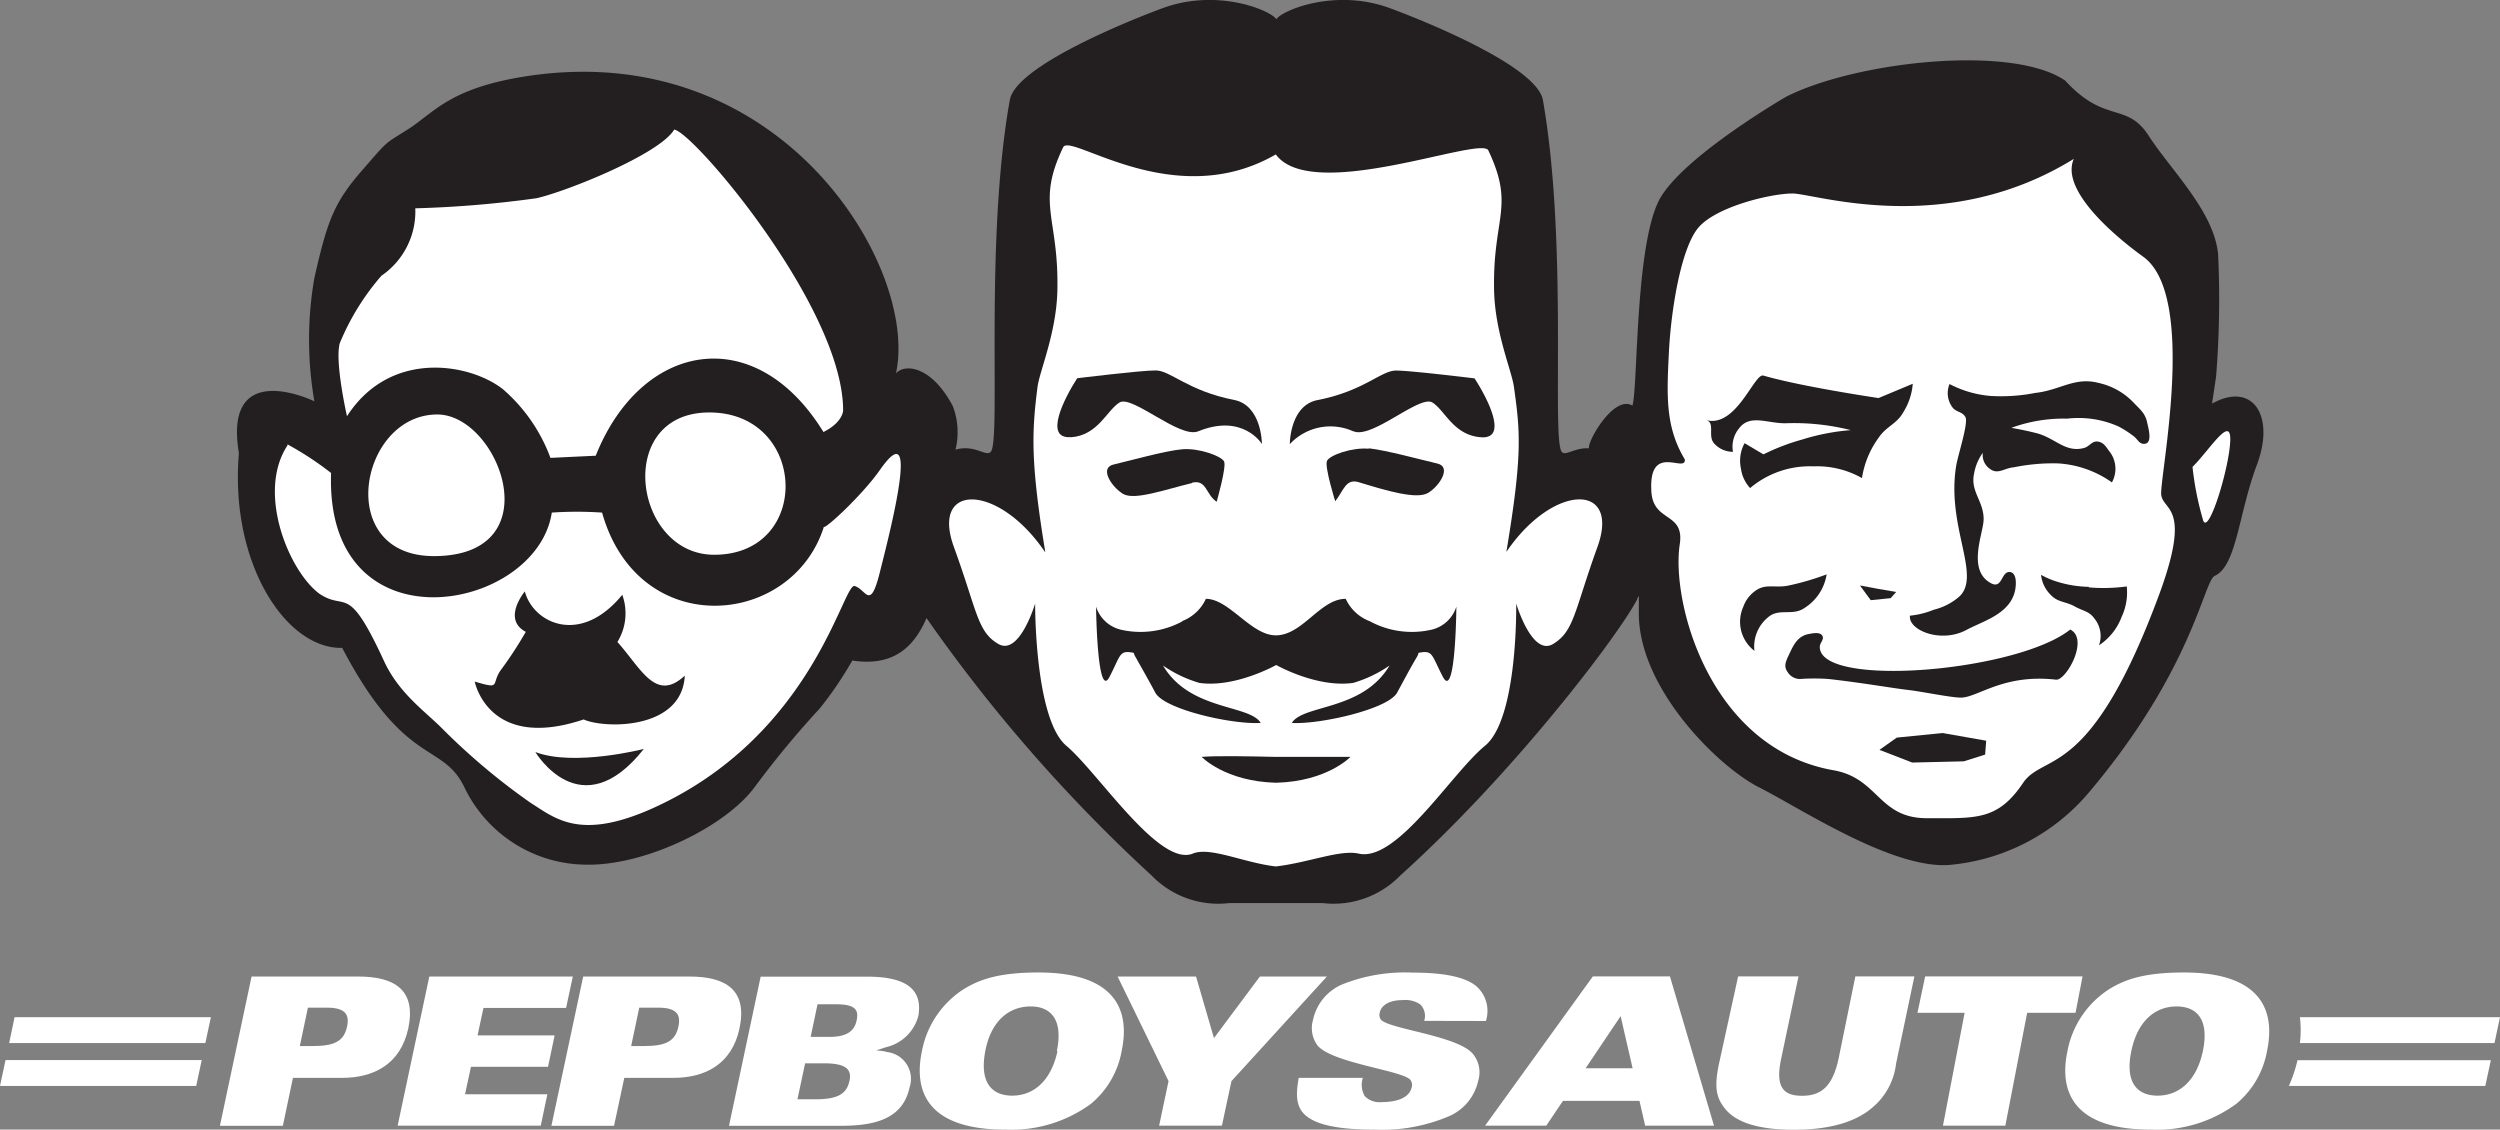 <svg id="Layer_1" data-name="Layer 1" xmlns="http://www.w3.org/2000/svg" viewBox="0 0 185.53 83.83"><rect x="0" y="0" width="185.53" height="83.83" fill="#808080" stroke="none"/><defs><style>.cls-1,.cls-3{fill:#fff;}.cls-2{fill:#231f20;}.cls-3{stroke:#fff;stroke-linecap:round;stroke-linejoin:round;stroke-width:0;}</style></defs><title>Pep_Boys_Auto</title><path class="cls-1" d="M30.29,51.41l-5.1-5.33a13.5,13.5,0,0,1-2.51-3.21c-1.14-2.31-.87-5-.58-7.59.1-.83.45-1.9,1.28-1.88.57,0,1,.57,1.5.78.92.36,1.93-.47,2.2-1.42A7.51,7.51,0,0,0,27,29.83a14.81,14.81,0,0,1,4.1-11.52A23.15,23.15,0,0,1,41.9,12.09a23.54,23.54,0,0,1,9.9-.81c9.26,1.41,16.53,10.86,15.52,20.18a6.34,6.34,0,0,1,5.75,5.29c1.07,1.11,3.09.57,4-.66a8.07,8.07,0,0,0,1.15-4.41L79.59,10l27.92-.1c2,0,4.4.12,5.67,1.73a6.59,6.59,0,0,1,1.06,2.62,92.15,92.15,0,0,1,2.51,23.09c3.28,0,7.4-.51,8.43-3.63a7.87,7.87,0,0,0,.18-3c-.41-5.79-.28-12.74,4.57-15.93,2-1.3,4.4-1.69,6.74-2.05,4.87-.75,9.83-1.49,14.7-.74s9.72,3.26,12.07,7.58c2.22,4.07,1.93,9,1.57,13.62,1.12-1.47,3.74-.36,4.24,1.42s-.34,3.63-1.17,5.29l-3.74,7.51c-.87,1.74-1.73,3.48-2.73,5.15a39.34,39.34,0,0,1-5.28,7A14.07,14.07,0,0,1,151,63.36c-3.56,1.23-7.48,0-10.91-1.56C134,59,128,54.7,126.12,48.31c-.63-2.09-1.19-4.76-3.32-5.24-2.68,4-5,8.21-7.66,12.2-4,6-9.53,11.76-16.67,12.36-6.11.51-12-3.07-15.87-7.82S76.18,48.95,71,45.67a37.12,37.12,0,0,0-9.83,8.58,36.44,36.44,0,0,1-4.85,5.63,18.12,18.12,0,0,1-7.22,3.32c-2.21.56-4.3,1.43-6.27,0C38.17,59.93,34.22,55.51,30.29,51.41Z" transform="translate(-2.43 -1.83)"/><path class="cls-2" d="M45.74,55.22c1.51.69,7.3.81,7.51-3.25-2.15,2-3.22-.5-5-2.5a4.05,4.05,0,0,0,.36-3.5c-3.12,3.82-6.62,2.09-7.23-.25,0,0-1.72,2.06.07,3a29,29,0,0,1-1.79,2.75c-.86,1.12.07,1.56-2,.94,0,0,1,5.19,8.09,2.81" transform="translate(-2.43 -1.83)"/><path class="cls-2" d="M42.16,57.64s3.37,5.69,8.05-.23c0,0-5.17,1.33-8.05.23" transform="translate(-2.43 -1.83)"/><path class="cls-2" d="M27.83,49.92c4.65,8.87,7.42,6.95,9.05,10.31A10.11,10.11,0,0,0,46,66c4.34.06,10.3-2.83,12.45-5.78a70.15,70.15,0,0,1,4.83-5.83,27.41,27.41,0,0,0,2.4-3.54c3.17.48,4.62-1.12,5.51-3.15A116.6,116.6,0,0,0,87.89,66.8a6.89,6.89,0,0,0,5.76,2.05c1.27,0,2.43,0,3.47,0s2.2,0,3.47,0a6.9,6.9,0,0,0,5.76-2.05c8.43-7.58,16.16-17.78,17.58-20.49,0-.09.08-.18.12-.27,0,.4,0,.82,0,1.31,0,5.6,5.92,11.4,8.94,12.92s9.83,6.05,14.08,5.75a15.3,15.3,0,0,0,10.44-5.45c7.63-9.05,8.47-15.61,9.27-16,1.64-.73,1.77-4.61,3.14-8.25s-.31-6.21-3.33-4.54l.3-2a71.53,71.53,0,0,0,.15-9.08c-.3-3.18-3.48-6.21-5.14-8.78s-3.22-.85-6.22-4.12C151.71,5.11,140.18,6.39,135,9c0,0-7.32,4.23-9.29,7.41S124,30.72,123.57,31.93c-1.16-.7-2.81,1.74-3.18,2.86a1.52,1.52,0,0,0-.05.31c-1.06-.06-1.71.59-2,.27-.78-.8.47-15.49-1.41-26.12-.46-2.56-9.14-6-11.34-6.81-4.11-1.52-8.07.19-8.44.82-.38-.63-4.33-2.34-8.45-.82-2.2.81-10.88,4.25-11.33,6.81-1.9,10.63-.63,25.32-1.42,26.12-.37.37-1.2-.58-2.61-.17a5.42,5.42,0,0,0-.2-3.23c-1.58-3-3.58-3.17-4.22-2.43,1.73-7.87-8.58-25.17-27.76-22-5.41.9-6.53,2.65-8.4,3.85s-1.4.72-3.5,3.13-2.57,3.85-3.5,7.94a26.75,26.75,0,0,0,0,9.15s-6.81-3.32-5.6,3.85c-.7,8.18,3.52,14.59,7.7,14.45M167.94,34.29c.08,1.73-1.55,7.25-2,6.19a22.53,22.53,0,0,1-.8-4c1.22-1.21,2.72-3.66,2.8-2.2m-40.49,1.62c-1.45-2.42-1.32-4.77-1.17-7.88s.88-7.69,2.16-9.26,5.35-2.56,7-2.57,11.35,3.33,20.89-2.57c-1.06,2.42,3.4,6,5.15,7.26,4.07,2.93,1.18,16.47,1.34,17.68s2.26.8-.12,7.3c-5.16,14-8.58,11.77-10.14,14.08-1.89,2.8-3.49,2.61-7.13,2.61s-3.57-3-7-3.57c-9.15-1.66-12-12.49-11.34-16.77.36-2.42-2-1.58-2.11-3.94-.21-3.67,2.63-1.25,2.48-2.37M80,42.78c-1.1-6.69-1-8.91-.57-12.26.17-1.21,1.4-4,1.47-7.13.12-5.47-1.6-6.41.43-10.63.54-1.11,8.22,4.9,15.78.53,2.69,3.66,15.24-1.41,15.77-.3,2,4.22.31,4.94.43,10.41.07,3.12,1.3,5.92,1.47,7.13.47,3.35.65,5-.56,12.26,3.47-5.11,8.49-5.16,6.76-.37s-1.72,6.25-3.29,7.2-2.74-3-2.74-3,.15,8.54-2.32,10.56-6.51,8.64-9.36,8c-1.37-.32-3.78.68-6.16.95-2.38-.27-4.87-1.49-6.17-.95-2.49,1-7-6-9.37-8s-2.32-10.56-2.32-10.56-1.16,3.91-2.73,3-1.56-2.42-3.3-7.2,3.29-4.74,6.76.37M27.65,27.29a18.18,18.18,0,0,1,3.09-5,5.77,5.77,0,0,0,2.51-5,80.72,80.72,0,0,0,9-.75c2.29-.52,9.15-3.29,10.21-5.09C53.81,11.54,65,24.64,65,32.29c0,0,0,.87-1.46,1.6-5.08-8.26-13.53-6.69-16.9,1.76l-3.36.16a12.43,12.43,0,0,0-3.52-5.09c-2.43-1.92-8.36-3-11.58,2,0,0-.94-4.14-.52-5.47M55.43,43c-6,0-7.45-10.56-.36-10.56,7.3,0,7.66,10.56.36,10.56m-20.74.1c-7.52.05-5.6-10.51.19-10.51,4.58,0,8.54,10.45-.19,10.51M23.77,34.81A23.72,23.72,0,0,1,27,36.93c-.46,13.28,15.26,10.34,16.38,2.94a27.93,27.93,0,0,1,3.73,0c2.7,9.56,14.1,8.52,16.46,1.06.15.15,2.91-2.43,4.15-4.21,3.11-4.45.72,4.73,0,7.6s-1,1.26-1.86,1-3,10.79-14.49,16.26c-5.81,2.77-7.7,1-9.56-.17A48.28,48.28,0,0,1,35.35,56c-1.29-1.33-3.29-2.66-4.42-5.11-2.73-5.92-2.78-3.65-4.8-5-2.25-1.67-4.67-7.49-2.37-11" transform="translate(-2.43 -1.83)"/><path class="cls-2" d="M138,44.45a19.37,19.37,0,0,1-2.82.83c-1,.22-1.71-.18-2.5.41a2.44,2.44,0,0,0-.88,1.18,2.71,2.71,0,0,0,.83,3.26,2.8,2.8,0,0,1,1-2.48c.82-.73,1.83-.07,2.73-.71a3.59,3.59,0,0,0,1.63-2.5" transform="translate(-2.43 -1.83)"/><path class="cls-2" d="M157.45,45.38a8.38,8.38,0,0,1-2.32-.37,6.06,6.06,0,0,1-1.23-.52,2.44,2.44,0,0,0,.73,1.5c.52.55,1.09.47,1.76.84s1.07.35,1.46.89a2.05,2.05,0,0,1,.35,2,4.34,4.34,0,0,0,1.68-2.11,4.24,4.24,0,0,0,.38-2.26,12.79,12.79,0,0,1-2.82.07" transform="translate(-2.43 -1.83)"/><path class="cls-2" d="M129.63,34.73a1.88,1.88,0,0,0,1.41.63,2.12,2.12,0,0,1,.45-1.74c.82-1.09,2.11-.35,3.48-.38a17.22,17.22,0,0,1,4.81.51,16.43,16.43,0,0,0-3.61.7,15.89,15.89,0,0,0-2.87,1.1l-1.4-.83a2.71,2.71,0,0,0-.27,1.89,2.64,2.64,0,0,0,.68,1.44,6.85,6.85,0,0,1,4.7-1.61,6.74,6.74,0,0,1,3.6.87,6.84,6.84,0,0,1,1.24-3c.59-.87,1.35-1,1.86-1.94a4.64,4.64,0,0,0,.67-2.06l-2.54,1.06s-5.71-.84-8.55-1.67c-.68-.17-2,3.89-4.24,3.31.69.18.09,1.21.59,1.72" transform="translate(-2.43 -1.83)"/><path class="cls-2" d="M145.89,47.1a6.3,6.3,0,0,1-1.72.42c-.13,1.09,2.31,2.07,4.19,1.06,1.22-.66,3.19-1.16,3.6-2.87.13-.57.13-1.47-.45-1.43s-.5,1.33-1.38.8c-1.73-1-.5-3.68-.49-4.72,0-1.35-1-2.06-.71-3.38a3.71,3.71,0,0,1,.65-1.55,1.25,1.25,0,0,0,.59,1.24c.56.37,1-.1,1.71-.16a14.5,14.5,0,0,1,3.28-.29,7.7,7.7,0,0,1,4,1.41,2.09,2.09,0,0,0-.2-2.32c-.26-.35-.42-.65-.85-.71s-.6.35-1,.47c-1.41.39-2.16-.75-3.57-1.1-.72-.18-1.13-.26-1.84-.39a11.19,11.19,0,0,1,4.13-.68,7.28,7.28,0,0,1,3.82.58,7.36,7.36,0,0,1,1.12.72c.3.22.39.56.76.57.65,0,.38-1,.23-1.65s-.55-.94-1-1.42a5.09,5.09,0,0,0-2.58-1.45c-1.79-.47-2.86.54-4.71.74a13.09,13.09,0,0,1-3.36.22,7.94,7.94,0,0,1-3-.88,1.76,1.76,0,0,0,.18,1.68c.26.42.77.34,1,.78s-.56,2.81-.69,3.62c-.73,4.47,1.86,8.08.27,9.66a4.47,4.47,0,0,1-1.9,1" transform="translate(-2.43 -1.83)"/><polygon class="cls-2" points="140.72 43.93 139.32 43.69 138.03 43.45 138.83 44.54 140.31 44.39 140.72 43.93"/><path class="cls-2" d="M156,48.6c-4,3.09-18.52,4.31-18.52,1.24,0-.32.35-.55.19-.83s-.64-.2-1-.13c-.77.14-1.09.71-1.4,1.37s-.5,1-.18,1.45a1.08,1.08,0,0,0,.92.52,15,15,0,0,1,2.12,0c2.42.27,4.69.67,5.88.81,1,.11,3.33.6,4,.57,1.26-.06,3.15-1.77,7-1.33.74.09,2.48-3,1.06-3.72" transform="translate(-2.43 -1.83)"/><polygon class="cls-2" points="140.76 54.74 139.48 55.65 141.91 56.59 145.74 56.5 147.32 56 147.4 54.97 144.17 54.4 140.76 54.74"/><path class="cls-2" d="M81.91,34.28c2-.14,2.66-2,3.6-2.58s4.47,2.7,5.84,2.14c3.33-1.36,4.73.94,4.73.94s0-2.86-2.06-3.27c-3.44-.67-4.72-2.19-5.83-2.19s-5.82.58-5.82.58c-.94,1.46-2.52,4.52-.47,4.37" transform="translate(-2.43 -1.83)"/><path class="cls-2" d="M90.9,37.65c1.08-.25,1,.86,1.82,1.42,0,0,.75-2.61.55-3s-1.84-1-3.09-.9-4,.88-5.1,1.13-.15,1.67.69,2.18,3.12-.32,5.12-.8" transform="translate(-2.43 -1.83)"/><path class="cls-2" d="M102.89,33.84c1.37.57,4.9-2.72,5.84-2.14s1.56,2.43,3.61,2.58.47-2.91-.48-4.37c0,0-4.72-.58-5.83-.58s-2.38,1.52-5.82,2.19c-2.07.4-2.06,3.27-2.06,3.27a4.11,4.11,0,0,1,4.73-.94" transform="translate(-2.43 -1.83)"/><path class="cls-2" d="M104,35.13c-1.25-.11-2.89.48-3.09.9s.61,3,.61,3c.63-.8.78-1.72,1.76-1.41,2,.61,4.28,1.3,5.13.79s1.77-1.93.69-2.18-3.84-1-5.09-1.13" transform="translate(-2.43 -1.83)"/><path class="cls-2" d="M97.13,58c-2.2-.05-4.46-.09-5.52,0,0,0,1.72,1.82,5.52,1.92h0c3.8-.1,5.52-1.92,5.52-1.92-1.06,0-3.33,0-5.52,0" transform="translate(-2.43 -1.83)"/><path class="cls-2" d="M90.2,47.93a6.54,6.54,0,0,1-4.59.63,2.55,2.55,0,0,1-1.84-1.71s.08,7,1,5.21c.86-1.66.71-2,1.8-1.78a.92.92,0,0,0,.12.29c.4.71,1.13,2,1.48,2.67.7,1.26,5.79,2.38,7.82,2.24-.83-1.38-5.27-.89-7.25-4.26l0,0a9.26,9.26,0,0,0,2.7,1.29c2.67.38,5.7-1.33,5.7-1.33l0,0,0,0s3,1.71,5.71,1.33a9.39,9.39,0,0,0,2.7-1.29l0,0c-2,3.38-6.42,2.88-7.25,4.26,2,.13,7.11-1,7.81-2.24.35-.64,1.07-2,1.48-2.67a1,1,0,0,0,.11-.29c1.09-.22.94.12,1.81,1.78.95,1.81,1-5.21,1-5.21a2.54,2.54,0,0,1-1.84,1.71,6.54,6.54,0,0,1-4.59-.63,3.19,3.19,0,0,1-1.78-1.66c-1.9,0-3.2,2.71-5.19,2.71-1.84,0-3.46-2.71-5.19-2.71a3.18,3.18,0,0,1-1.78,1.66" transform="translate(-2.43 -1.83)"/><line class="cls-3" x1="166.88" y1="83.04" x2="166.88" y2="83.04"/><path class="cls-1" d="M164.51,74c-2.86,0-4.32.48-5.54,1.23a7,7,0,0,0-3.11,4.6c-.7,3.31.76,5.83,6.17,5.83a9.94,9.94,0,0,0,6.37-1.92,6.6,6.6,0,0,0,2.27-3.91c.7-3.31-.76-5.83-6.17-5.83m1.41,5.83c-.48,2.27-1.82,3.31-3.36,3.31s-2.43-1-1.95-3.31,1.83-3.31,3.36-3.31,2.43,1,1.95,3.31" transform="translate(-2.43 -1.83)"/><polygon class="cls-1" points="154.55 72.46 142.87 72.46 142.3 75.16 145.8 75.16 144.19 83.54 148.82 83.54 150.44 75.16 154.03 75.16 154.55 72.46"/><path class="cls-1" d="M138.88,80.37c-.45,2.12-1.32,2.78-2.72,2.78s-2-.66-1.54-2.78l1.28-6.08h-4.48L130,80.77c-.37,1.75-.19,2.49.37,3.24.86,1.17,2.68,1.66,5.17,1.66s4.51-.49,5.86-1.66a5,5,0,0,0,1.74-3.24l1.36-6.48h-4.38Z" transform="translate(-2.43 -1.83)"/><path class="cls-1" d="M120.64,74.29l-8,11.08h4.54l1.24-1.84h5.68l.42,1.84h5.11l-3.27-11.08Zm-.54,6.82,2.6-3.87.89,3.87Z" transform="translate(-2.43 -1.83)"/><path class="cls-1" d="M66.79,74.31H58.88L56.53,85.38h8.16c2.22,0,4.7-.28,5.24-2.85a2,2,0,0,0-1.63-2.62,4.33,4.33,0,0,0-.85-.13l.75-.24a3.23,3.23,0,0,0,2.39-2.35c.29-1.84-.76-2.88-3.8-2.88m-1.33,7.77c-.2.92-.86,1.33-2.48,1.33H61.61l.57-2.67h1.38c1.61,0,2.11.41,1.91,1.33M66,77.57c-.16.74-.68,1.21-2,1.21H62.59l.51-2.42h1.37c1.46,0,1.7.43,1.53,1.21" transform="translate(-2.43 -1.83)"/><path class="cls-1" d="M79.5,74c-2.85,0-4.32.48-5.54,1.23a7,7,0,0,0-3.11,4.6c-.7,3.31.75,5.83,6.17,5.83a10,10,0,0,0,6.38-1.92,6.6,6.6,0,0,0,2.27-3.91c.7-3.31-.76-5.83-6.17-5.83m1.41,5.83c-.49,2.27-1.82,3.31-3.36,3.31s-2.44-1-2-3.31,1.83-3.31,3.36-3.31,2.43,1,1.95,3.31" transform="translate(-2.43 -1.83)"/><polygon class="cls-1" points="93.5 72.47 90.09 77.04 88.76 72.47 82.94 72.47 86.72 80.23 86.02 83.54 90.68 83.54 91.39 80.23 98.47 72.47 93.5 72.47"/><path class="cls-1" d="M29,74.3h-7.9L18.75,85.38h4.67l.75-3.56h3.65c2.33,0,4.33-1,4.91-3.67.61-2.88-1.05-3.85-3.72-3.85M28.19,78c-.23,1.09-.91,1.46-2.56,1.46h-.95l.6-2.85h1.41c1.33,0,1.69.48,1.5,1.39" transform="translate(-2.43 -1.83)"/><path class="cls-1" d="M53.61,74.3h-7.9L43.35,85.38H48l.76-3.56h3.65c2.33,0,4.33-1,4.9-3.67.61-2.88-1.05-3.85-3.72-3.85M52.78,78c-.23,1.09-.91,1.46-2.56,1.46h-.95l.6-2.85h1.41c1.33,0,1.69.48,1.5,1.39" transform="translate(-2.43 -1.83)"/><path class="cls-1" d="M112.7,77.6a2.44,2.44,0,0,0-.79-2.65c-.82-.61-2.29-.94-4.64-.94a12.57,12.57,0,0,0-5.17.85,3.69,3.69,0,0,0-2.23,2.67,2.15,2.15,0,0,0,.37,1.93c1.21,1.3,6.39,1.83,6.87,2.53a.63.63,0,0,1,.09.51c-.19.89-1.28,1.12-2.25,1.12a1.5,1.5,0,0,1-1.24-.45,1.65,1.65,0,0,1-.14-1.35H98.81c-.17,1-.28,2,.41,2.69s2.17,1.15,5.17,1.15a12.65,12.65,0,0,0,5.59-1,3.74,3.74,0,0,0,2.15-2.62A2.14,2.14,0,0,0,111.7,80c-1.19-1.32-6.21-1.81-6.79-2.5a.6.6,0,0,1-.09-.51c.12-.57.72-.94,1.7-.94a2,2,0,0,1,1.3.31,1.19,1.19,0,0,1,.3,1.23Z" transform="translate(-2.43 -1.83)"/><polygon class="cls-1" points="40.67 79.17 41.16 76.84 35.44 76.84 35.88 74.8 42.01 74.8 42.51 72.47 31.86 72.47 29.51 83.54 40.13 83.54 40.62 81.21 34.51 81.21 34.95 79.17 40.67 79.17"/><polygon class="cls-1" points="0 80.59 14.56 80.59 14.97 78.67 0.41 78.67 0 80.59"/><polygon class="cls-1" points="0.68 77.41 15.24 77.41 15.65 75.49 1.08 75.49 0.68 77.41"/><path class="cls-1" d="M172.29,82.42h14.58l.41-1.91H172.93a10.29,10.29,0,0,1-.64,1.91" transform="translate(-2.43 -1.83)"/><path class="cls-1" d="M173.15,79.24h14.4l.41-1.92H173.11a7.93,7.93,0,0,1,0,1.92" transform="translate(-2.43 -1.83)"/></svg>